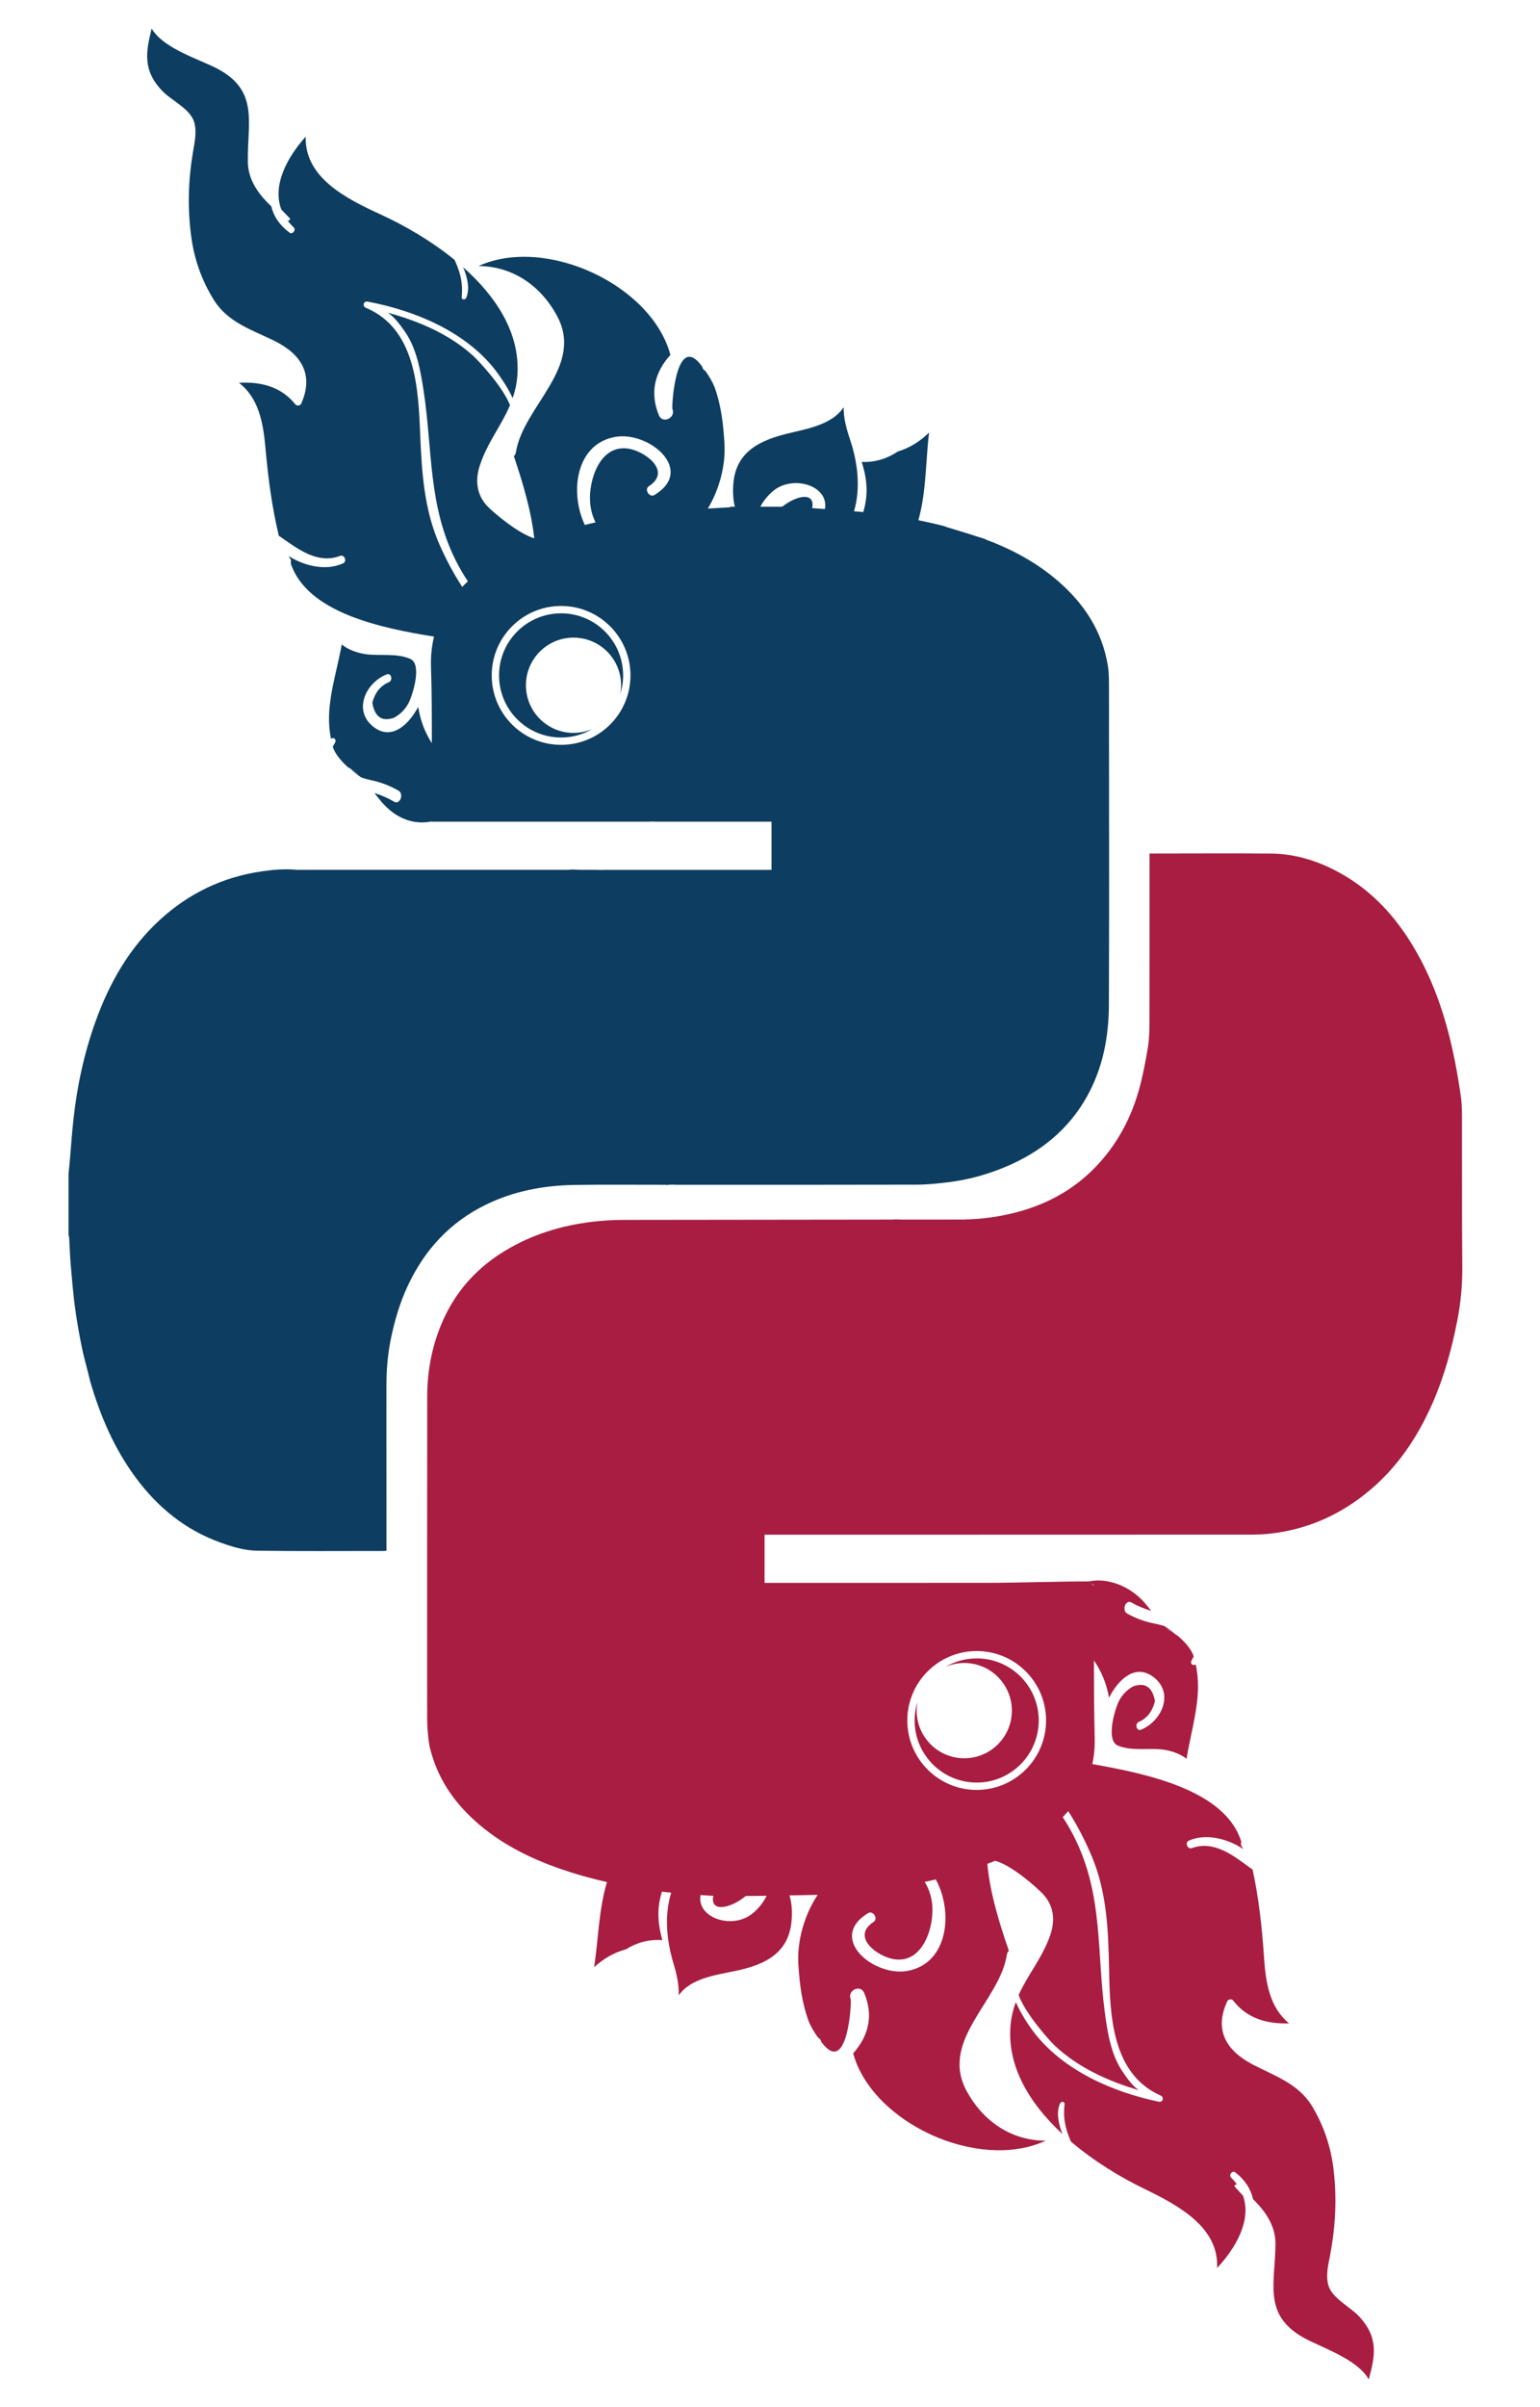 <?xml version="1.0" encoding="utf-8"?>
<!-- Generator: Adobe Illustrator 16.0.4, SVG Export Plug-In . SVG Version: 6.00 Build 0)  -->
<!DOCTYPE svg PUBLIC "-//W3C//DTD SVG 1.1//EN" "http://www.w3.org/Graphics/SVG/1.1/DTD/svg11.dtd">
<svg version="1.1" id="Layer_1" xmlns="http://www.w3.org/2000/svg" xmlns:xlink="http://www.w3.org/1999/xlink" x="0px" y="0px"
	 width="269.542px" height="420.945px" viewBox="0 0 269.542 420.945" enable-background="new 0 0 269.542 420.945"
	 xml:space="preserve">
<g>
	<path fill="#0D3D60" d="M194.111,131.443c0-0.135-0.007-2.339-0.01-3.12c0.007-2.522,0.018-5.045,0-7.571
		c-0.006-1.442,0.032-2.904-0.194-4.323c-0.983-6.041-4.143-10.846-8.696-14.796c-3.724-3.223-7.999-5.54-12.587-7.247
		c0.053-0.052-0.643-0.276-1.614-0.564c-1.789-0.595-3.608-1.112-5.414-1.683c-0.07-0.035-0.143-0.082-0.211-0.097
		c-1.538-0.41-3.088-0.753-4.645-1.064c1.403-5.002,1.26-10.199,1.864-15.319c-1.578,1.524-3.334,2.647-5.465,3.305
		c-1.809,1.216-3.965,1.92-6.312,1.815c0.752,2.398,1.189,4.917,0.511,7.834c-0.072,0.309-0.15,0.622-0.234,0.936
		c-0.303-0.027-0.606-0.055-0.909-0.081c-0.24-0.02-0.48-0.036-0.72-0.055c1.177-4.017,0.699-8.441-0.753-12.735
		c-0.646-1.913-1.073-3.631-1.064-5.466c-1.987,3.032-6.268,3.744-9.711,4.583c-4.732,1.139-9.085,3.079-9.579,8.657
		c-0.138,1.559-0.05,2.931,0.254,4.161c-0.242,0-0.484,0-0.726,0c-0.085,0.039-0.169,0.101-0.26,0.108
		c-1.251,0.078-2.5,0.132-3.745,0.217c2.058-3.44,3.131-7.61,2.909-11.374c-0.2-3.386-0.56-6.574-1.708-9.809
		c-0.414-1.034-0.989-1.994-1.648-2.9c-0.286-0.163-0.49-0.404-0.537-0.731c-0.093-0.112-0.163-0.237-0.261-0.354
		c-4.374-5.535-5.114,7.367-4.955,7.752c0.635,1.548-1.714,2.66-2.358,1.116c-1.703-4.113-0.62-7.682,2.004-10.57
		c-3.252-12.238-21.798-20.888-33.574-15.55c5.68,0.042,10.703,3.141,13.72,8.7c4.857,8.961-5.88,15.776-7.177,23.838
		c-0.05,0.307-0.188,0.541-0.361,0.72c1.581,4.719,3.043,9.569,3.565,14.363c-2.938-0.899-7.094-4.507-8.022-5.426
		c-2.082-2.064-2.372-4.653-1.51-7.305c1.296-3.977,3.757-6.932,5.287-10.551c-1.258-3.215-5.367-7.628-6.418-8.604
		c-4.107-3.771-9.544-6.096-14.935-7.562c0.031,0.023,0.062,0.042,0.093,0.074c1.141,0.816,1.952,1.948,2.758,3.071
		c2.158,2.982,2.844,6.998,3.388,10.543c1.588,10.384,0.748,20.025,5.691,29.771c0.611,1.205,1.295,2.377,2.045,3.506
		c-0.34,0.32-0.671,0.644-0.988,0.975c-1.539-2.361-2.838-4.849-3.905-7.229c-2.804-6.283-3.186-12.981-3.462-19.723
		c-0.329-8.074-0.892-18.252-9.495-21.852c-0.661-0.284-0.43-1.225,0.299-1.084c8.128,1.516,16.888,5.12,22.188,11.756
		c0.589,0.743,2.228,2.967,3.203,5.12c0.417-1.205,0.719-2.5,0.826-3.946c0.542-7.414-3.757-13.863-9.483-18.944
		c0.663,1.613,1.244,3.674,0.534,5.346c-0.163,0.385-0.837,0.385-0.792-0.113c0.226-2.328-0.188-4.163-1.149-6.29
		c-0.04-0.085-0.083-0.16-0.118-0.241c-4.117-3.344-8.765-6.022-12.831-7.884c-6.128-2.803-13.411-6.473-13.21-13.649
		c-3.184,3.533-5.89,8.467-4.263,12.736c0.474,0.509,0.954,0.999,1.434,1.488c0.251,0.261-0.113,0.6-0.377,0.386
		c-0.006,0-0.014-0.012-0.025-0.016c0.327,0.428,0.68,0.852,1.12,1.251c0.486,0.455-0.176,1.333-0.721,0.937
		c-1.785-1.325-2.782-2.896-3.192-4.599c-2.2-2.081-4.043-4.556-4.099-7.725c-0.12-6.85,1.971-12.371-5.151-16.246
		c-3.052-1.671-9.567-3.511-11.69-7.126c-0.962,4.012-1.716,7.344,2.072,11.123c1.497,1.493,4.638,2.954,5.334,5.131
		c0.566,1.777,0.116,3.604-0.181,5.396c-0.824,4.999-0.968,9.828-0.278,14.847c0.534,3.954,1.893,7.737,4.027,11.095
		c2.453,3.845,6.636,5.116,10.481,7.009c4.817,2.376,6.959,5.964,4.726,11.006c-0.153,0.358-0.772,0.44-1.019,0.125
		c-2.531-3.157-6.113-3.981-9.869-3.779c3.427,2.675,4.226,6.865,4.626,11.359c0.486,5.443,1.162,10.478,2.35,15.426
		c0.05,0.019,0.104,0.035,0.157,0.07c3.073,2.13,6.58,4.941,10.563,3.414c0.75-0.292,1.264,0.964,0.537,1.298
		c-2.883,1.345-6.65,0.56-9.504-1.24c0.012,0.055,0.016,0.109,0.029,0.152c0.229,0.221,0.387,0.528,0.327,0.914
		c-0.007,0.078-0.007,0.147-0.023,0.213c2.864,8.533,15.527,11.255,25.072,12.78c-0.401,1.638-0.591,3.391-0.531,5.287
		c0.14,4.447,0.16,8.899,0.148,13.353c-1.199-1.881-2.022-3.964-2.383-6.348c-1.676,3.118-4.516,5.754-7.532,3.706
		c-4.003-2.729-1.868-7.834,2.018-9.396c0.763-0.299,1.146,0.972,0.412,1.361c-1.465,0.583-2.441,1.78-2.933,3.588
		c0.41,2.484,1.673,3.363,3.778,2.647c1.157-0.603,2.175-1.629,2.762-2.99c0.612-1.427,2.152-6.395,0.103-7.308
		c-2.288-1.015-5.118-0.521-7.538-0.797c-1.516-0.167-3.26-0.739-4.455-1.727c-0.869,4.853-2.576,9.72-2.168,14.498
		c0.064,0.727,0.164,1.384,0.279,1.998c0.373-0.35,1.006,0.042,0.746,0.61c-0.13,0.284-0.284,0.513-0.426,0.766
		c0.612,2.107,3.447,4.429,5.031,5.4c-0.161-0.295-2.109-1.446-2.29-1.746c-0.022-0.036,0.91,0.44,0.059-0.074
		s1.576,1.135,2.231,1.82c0.462,0.151,0.944,0.288,1.47,0.412c1.811,0.377,3.345,0.937,4.994,1.874
		c1.02,0.595,0.25,2.542-0.769,1.94c-1.173-0.708-2.327-1.158-3.44-1.524c0.387,0.494,0.77,0.988,1.189,1.481
		c2.464,2.915,5.559,4.144,8.816,3.496c0,0.152,0-0.152,0,0.038c0.305,0,0.546,0,0.789,0c12.4,0,24.795,0,37.195,0
		c0.221,0,0.446-0.016,0.668-0.02c0.245,0.003,0.489,0.02,0.736,0.02c6.463,0,12.927,0,19.392,0c0.239,0,0.469,0,0.721,0
		c0,2.841,0,5.613,0,8.424c-0.303,0-0.548,0-0.787,0c-9.424,0-18.846,0-28.261,0.004c-0.249,0-0.49,0.015-0.737,0.022
		c-0.263-0.007-0.527-0.027-0.791-0.027c-0.909,0-1.818,0-2.727,0c-1.099-0.049-2.053-0.082-2.136,0c-15.655,0-31.308,0-46.967,0
		c-0.247,0-0.49,0.02-0.734-0.003c-2.003-0.198-3.991-0.028-5.968,0.252c-6.914,0.98-12.922,3.856-18.037,8.58
		c-5.261,4.847-8.696,10.874-11.117,17.537c-2.037,5.614-3.279,11.417-3.93,17.343c-0.264,2.398-0.421,4.809-0.631,7.211
		c-0.064,0.735-0.146,1.481-0.218,2.216c0,3.588,0,7.177,0,10.773c0.039,0.124,0.103,0.248,0.109,0.381
		c0.093,1.578,0.13,3.16,0.266,4.734c0.213,2.496,0.426,5.008,0.752,7.488c0.32,2.355,0.734,4.724,1.215,7.061
		c0,0.003,0.008,0.04,0.021,0.095c0.27,1.284,0.605,2.555,0.943,3.825c0.269,1.083,0.49,1.973,0.493,1.988
		c1.755,6.01,4.185,11.698,7.929,16.764c3.854,5.217,8.685,9.183,14.86,11.395c2.057,0.746,4.187,1.389,6.347,1.424
		c7.381,0.107,14.763,0.042,22.146,0.046c0.175,0,0.35-0.026,0.564-0.038c0-0.258,0-0.452,0-0.658
		c0-9.377,0.004-18.758-0.008-28.139c-0.002-2.721,0.204-5.419,0.743-8.098c0.657-3.262,1.588-6.434,3.003-9.459
		c2.937-6.263,7.375-11.096,13.636-14.15c4.881-2.395,10.092-3.367,15.473-3.464c5.399-0.085,10.808-0.019,16.211-0.027
		c-0.079,0.079,0.112,0.042,0.351-0.009c0.23-0.007,0.461-0.016,0.689-0.018c0.237,0.004,0.487,0.027,0.725,0.027
		c13.998,0,27.993,0.016,41.984-0.023c1.915-0.004,3.835-0.21,5.738-0.451c3.403-0.432,6.689-1.354,9.854-2.683
		c6.088-2.562,10.986-6.5,14.234-12.331c2.766-4.981,3.793-10.4,3.811-16.006C194.149,160.946,194.111,146.189,194.111,131.443z
		 M98.208,130.253c-6.706,0-12.144-5.431-12.144-12.14c0-6.706,5.438-12.145,12.144-12.145c6.705,0,12.142,5.439,12.142,12.145
		C110.349,124.822,104.912,130.253,98.208,130.253z M114.551,86.556c-0.886,0.533-1.851-0.976-0.978-1.535
		c4.057-2.625-0.661-6.081-3.497-6.551c-5.151-0.871-7.087,5.668-6.79,9.393c0.106,1.331,0.443,2.491,0.955,3.486
		c-0.628,0.14-1.253,0.299-1.878,0.455c-2.707-5.701-1.597-14.2,5.344-15.406C113.614,75.375,121.747,82.222,114.551,86.556z
		 M144.376,89.023c-0.723-0.055-1.446-0.107-2.168-0.166c-0.024-0.001-0.048-0.005-0.072-0.007c0.049-0.186,0.083-0.374,0.084-0.564
		c0.009-2.268-3.05-1.482-5.311,0.327c-1.277,0-2.556,0-3.833,0c0.519-0.966,1.223-1.871,2.133-2.663
		C138.73,82.882,145.176,84.952,144.376,89.023z"/>
	<path fill="#0D3D60" d="M98.207,107.252c-5.997,0-10.859,4.864-10.859,10.861c0,5.999,4.862,10.856,10.859,10.856
		c1.989,0,3.848-0.543,5.451-1.477c-1.007,0.432-2.114,0.673-3.279,0.673c-4.598,0-8.329-3.736-8.329-8.335
		c0-4.599,3.73-8.327,8.329-8.327c4.6,0,8.33,3.728,8.33,8.327c0,0.536-0.055,1.059-0.152,1.566
		c0.329-1.036,0.508-2.139,0.508-3.284C109.065,112.116,104.203,107.252,98.207,107.252z"/>
</g>
<g>
	<path fill="#A81D41" d="M170.946,311.723c5.997,0,10.859-4.864,10.859-10.861c0-5.999-4.862-10.856-10.859-10.856
		c-1.989,0-3.848,0.543-5.451,1.477c1.007-0.432,2.114-0.673,3.279-0.673c4.598,0,8.329,3.736,8.329,8.335
		c0,4.599-3.73,8.327-8.329,8.327c-4.6,0-8.33-3.728-8.33-8.327c0-0.536,0.055-1.059,0.152-1.566
		c-0.329,1.036-0.508,2.139-0.508,3.284C160.088,306.859,164.95,311.723,170.946,311.723z"/>
	<path fill="#A81D41" d="M255.888,195.137c0.001-1.31-0.065-2.64-0.273-3.938c-0.373-2.448-0.786-4.905-1.321-7.324
		c-1.379-6.372-3.462-12.49-6.793-18.119c-3.185-5.395-7.285-9.909-12.803-13.006c-3.796-2.125-7.844-3.442-12.211-3.483
		c-6.876-0.057-13.746-0.009-20.62-0.009c-0.216,0.001-0.429,0-0.665,0.001c0,0.35,0,0.595,0,0.832
		c0.002,9.49,0.01,18.976-0.014,28.458c0,1.554-0.037,3.142-0.283,4.672c-0.418,2.497-0.893,5.005-1.582,7.449
		c-1.342,4.743-3.607,9.043-6.933,12.718c-5.11,5.647-11.636,8.474-19.054,9.517c-1.586,0.221-3.176,0.314-4.768,0.359
		c-3.343,0.001-6.946,0.002-10.706,0.005c-0.755-0.036-1.362-0.049-1.587,0.001c-15.561,0.012-33.542,0.038-47.213,0.056
		c-1.764,0-3.548,0.115-5.302,0.318c-5.442,0.64-10.595,2.207-15.315,5.049c-4.621,2.781-8.189,6.545-10.542,11.42
		c-2.151,4.471-3.121,9.223-3.129,14.145c-0.026,18.089-0.013,36.182-0.015,54.271c0,0.261,0.037,0.289,0.008,0.539
		c-0.071,3.005,0.239,5.219,0.327,5.773c0,0-0.002,0.001-0.002,0.001c0.008,0.04,0.012,0.064,0.016,0.087
		c-0.001-0.005-0.002-0.015-0.003-0.021c0.024,0.132,0.052,0.264,0.076,0.396c0.022,0.179,0.042,0.34,0.062,0.32
		c1.238,5.101,3.997,9.282,7.855,12.761c4.386,3.961,9.553,6.55,15.09,8.465c2.652,0.916,5.337,1.658,8.046,2.275
		c-1.447,4.844-1.491,9.9-2.242,14.879c1.628-1.474,3.415-2.542,5.567-3.125c1.851-1.16,4.026-1.787,6.371-1.604
		c-0.672-2.426-1.027-4.959-0.25-7.859c0.055-0.205,0.116-0.412,0.177-0.619c0.539,0.066,1.08,0.12,1.62,0.18
		c-1.201,3.903-0.858,8.229,0.424,12.46c0.583,1.931,0.956,3.673,0.885,5.501c2.087-2.965,6.385-3.539,9.854-4.262
		c4.765-0.984,9.185-2.784,9.861-8.346c0.226-1.86,0.101-3.455-0.322-4.877c1.615-0.029,3.229-0.055,4.845-0.091
		c0.03,0,0.06-0.003,0.089-0.004c-2.395,3.611-3.645,8.196-3.371,12.289c0.226,3.383,0.611,6.565,1.787,9.786
		c0.42,1.039,1.004,1.995,1.668,2.896c0.291,0.151,0.494,0.407,0.545,0.72c0.095,0.123,0.16,0.24,0.26,0.352
		c4.424,5.5,5.059-7.402,4.896-7.783c-0.646-1.544,1.691-2.682,2.345-1.133c1.738,4.095,0.688,7.665-1.916,10.587
		c3.354,12.213,21.966,20.705,33.702,15.274c-5.684,0.001-10.728-3.051-13.79-8.59c-4.932-8.911,5.75-15.826,6.979-23.898
		c0.048-0.316,0.185-0.536,0.36-0.721c-1.719-4.99-3.3-10.121-3.765-15.2c0.454-0.172,0.903-0.352,1.351-0.535
		c2.93,0.737,7.338,4.728,8.287,5.71c2.037,2.11,2.271,4.705,1.354,7.338c-1.383,3.947-3.908,6.848-5.516,10.434
		c1.188,3.241,5.201,7.74,6.229,8.741c4.025,3.856,9.411,6.301,14.769,7.881c-0.03-0.022-0.062-0.042-0.092-0.075
		c-1.124-0.84-1.91-1.989-2.691-3.131c-2.094-3.026-2.691-7.058-3.159-10.613c-1.362-10.416-0.313-20.035-5.045-29.887
		c-0.669-1.393-1.438-2.742-2.289-4.035c0.333-0.344,0.649-0.695,0.956-1.05c1.653,2.565,3.021,5.295,4.12,7.894
		c2.668,6.342,2.905,13.047,3.034,19.793c0.153,8.08,0.496,18.266,9.02,22.052c0.654,0.299,0.404,1.233-0.322,1.079
		c-8.094-1.693-16.773-5.483-21.93-12.234c-0.572-0.757-2.162-3.016-3.091-5.188c-0.441,1.195-0.772,2.484-0.911,3.926
		c-0.705,7.4,3.455,13.942,9.071,19.146c-0.628-1.628-1.165-3.7-0.419-5.356c0.172-0.381,0.846-0.365,0.79,0.129
		c-0.276,2.324,0.099,4.169,1.014,6.317c0.038,0.084,0.079,0.159,0.112,0.241c4.044,3.433,8.633,6.211,12.658,8.163
		c6.064,2.933,13.266,6.76,12.91,13.931c3.26-3.467,6.072-8.337,4.538-12.641c-0.462-0.521-0.932-1.02-1.402-1.519
		c-0.245-0.267,0.128-0.599,0.386-0.378c0.006-0.001,0.014,0.012,0.023,0.016c-0.316-0.436-0.66-0.865-1.09-1.275
		c-0.478-0.467,0.204-1.33,0.739-0.921c1.757,1.363,2.719,2.957,3.093,4.665c2.154,2.129,3.943,4.644,3.932,7.813
		c-0.029,6.851-2.239,12.325,4.797,16.354c3.016,1.736,9.49,3.718,11.533,7.378c1.049-3.991,1.875-7.304-1.83-11.166
		c-1.464-1.524-4.572-3.053-5.222-5.244c-0.527-1.788-0.039-3.606,0.298-5.391c0.932-4.98,1.182-9.805,0.6-14.838
		c-0.449-3.965-1.726-7.777-3.787-11.18c-2.369-3.897-6.523-5.26-10.326-7.235c-4.764-2.48-6.828-6.113-4.485-11.104
		c0.159-0.355,0.78-0.424,1.021-0.103c2.461,3.21,6.025,4.112,9.783,3.99c-3.366-2.749-4.075-6.955-4.379-11.456
		c-0.367-5.453-0.934-10.5-2.014-15.473c-0.05-0.021-0.104-0.039-0.156-0.076c-3.026-2.195-6.473-5.081-10.486-3.64
		c-0.756,0.274-1.243-0.991-0.509-1.31c2.911-1.283,6.66-0.416,9.476,1.445c-0.013-0.055-0.014-0.108-0.027-0.153
		c-0.224-0.225-0.375-0.536-0.306-0.92c0.008-0.077,0.01-0.147,0.026-0.214c-2.8-8.982-16.445-11.848-26.065-13.547
		c0.312-1.44,0.455-2.968,0.414-4.593c-0.108-4.51-0.131-9.022-0.133-13.536c1.313,1.916,2.223,4.055,2.642,6.527
		c1.621-3.146,4.413-5.831,7.465-3.836c4.051,2.658,2.006,7.799-1.852,9.43c-0.759,0.312-1.163-0.952-0.435-1.354
		c1.454-0.608,2.409-1.822,2.868-3.64c-0.453-2.477-1.732-3.332-3.824-2.579c-1.146,0.622-2.146,1.666-2.709,3.037
		c-0.587,1.438-2.039,6.432,0.025,7.309c2.305,0.975,5.126,0.432,7.551,0.665c1.52,0.141,3.273,0.682,4.485,1.647
		c0.784-4.867,2.403-9.764,1.913-14.533c-0.078-0.726-0.189-1.381-0.314-1.993c-0.367,0.358-1.008-0.024-0.758-0.597
		c0.125-0.285,0.275-0.518,0.412-0.773c-0.648-2.097-3.523-4.366-5.125-5.311c0.166,0.294,2.148,1.4,2.32,1.705
		c-1.275-0.781,0.043,0.03,0,0c-1.596-1.107-1.652-1.032-2.32-1.705c-0.465-0.143-0.949-0.271-1.477-0.387
		c-1.816-0.345-3.361-0.877-5.025-1.785c-1.031-0.577-0.295-2.537,0.734-1.953c1.186,0.688,2.347,1.117,3.467,1.463
		c-0.396-0.487-0.787-0.974-1.216-1.461c-2.504-2.86-6.431-4.382-9.662-3.69c0,0,0.832,0.723,0.832,0.681
		c-0.001-0.219,0.007,0.076-0.008-0.176c0.037,0.68-0.583-0.504-0.824-0.505c-5.868,0.002-11.876,0.244-17.751,0.253
		c-12.766,0.002-25.53,0.004-38.301,0.006c-0.25,0.001-0.509,0.001-0.755,0.001c-0.002-2.854-0.001-5.618-0.002-8.425
		c0.272,0,0.493,0,0.711,0c3.881,0,7.754,0.003,11.629,0.002c23.352-0.004,46.706-0.002,70.064-0.018
		c1.99,0,3.994,0.053,5.979-0.164c6.161-0.658,11.692-2.977,16.563-6.795c5.558-4.332,9.36-9.986,12.128-16.396
		c1.926-4.494,3.209-9.172,4.146-13.959c0.604-3.07,0.914-6.149,0.9-9.279C255.865,212.889,255.911,204.02,255.888,195.137z
		 M170.946,288.722c6.706,0,12.144,5.431,12.144,12.14c0,6.706-5.438,12.145-12.144,12.145c-6.705,0-12.142-5.439-12.142-12.145
		C158.804,294.153,164.241,288.722,170.946,288.722z M151.917,334.564c0.883-0.554,1.855,0.945,0.988,1.521
		c-4.035,2.65,0.711,6.066,3.55,6.523c5.159,0.823,7.04-5.73,6.715-9.447c-0.142-1.604-0.618-2.956-1.329-4.068
		c0.652-0.137,1.304-0.276,1.953-0.429c3.091,5.657,2.203,14.694-4.954,15.992C152.946,345.733,144.754,338.948,151.917,334.564z
		 M134.187,331.52c-0.571,1.138-1.38,2.201-2.479,3.094c-3.575,2.912-9.827,0.732-9.093-3.22c0.749,0.048,1.499,0.098,2.249,0.138
		c-0.047,0.17-0.08,0.342-0.086,0.517c-0.092,2.41,3.394,1.481,5.736-0.488C131.737,331.548,132.961,331.537,134.187,331.52z"/>
</g>
</svg>
